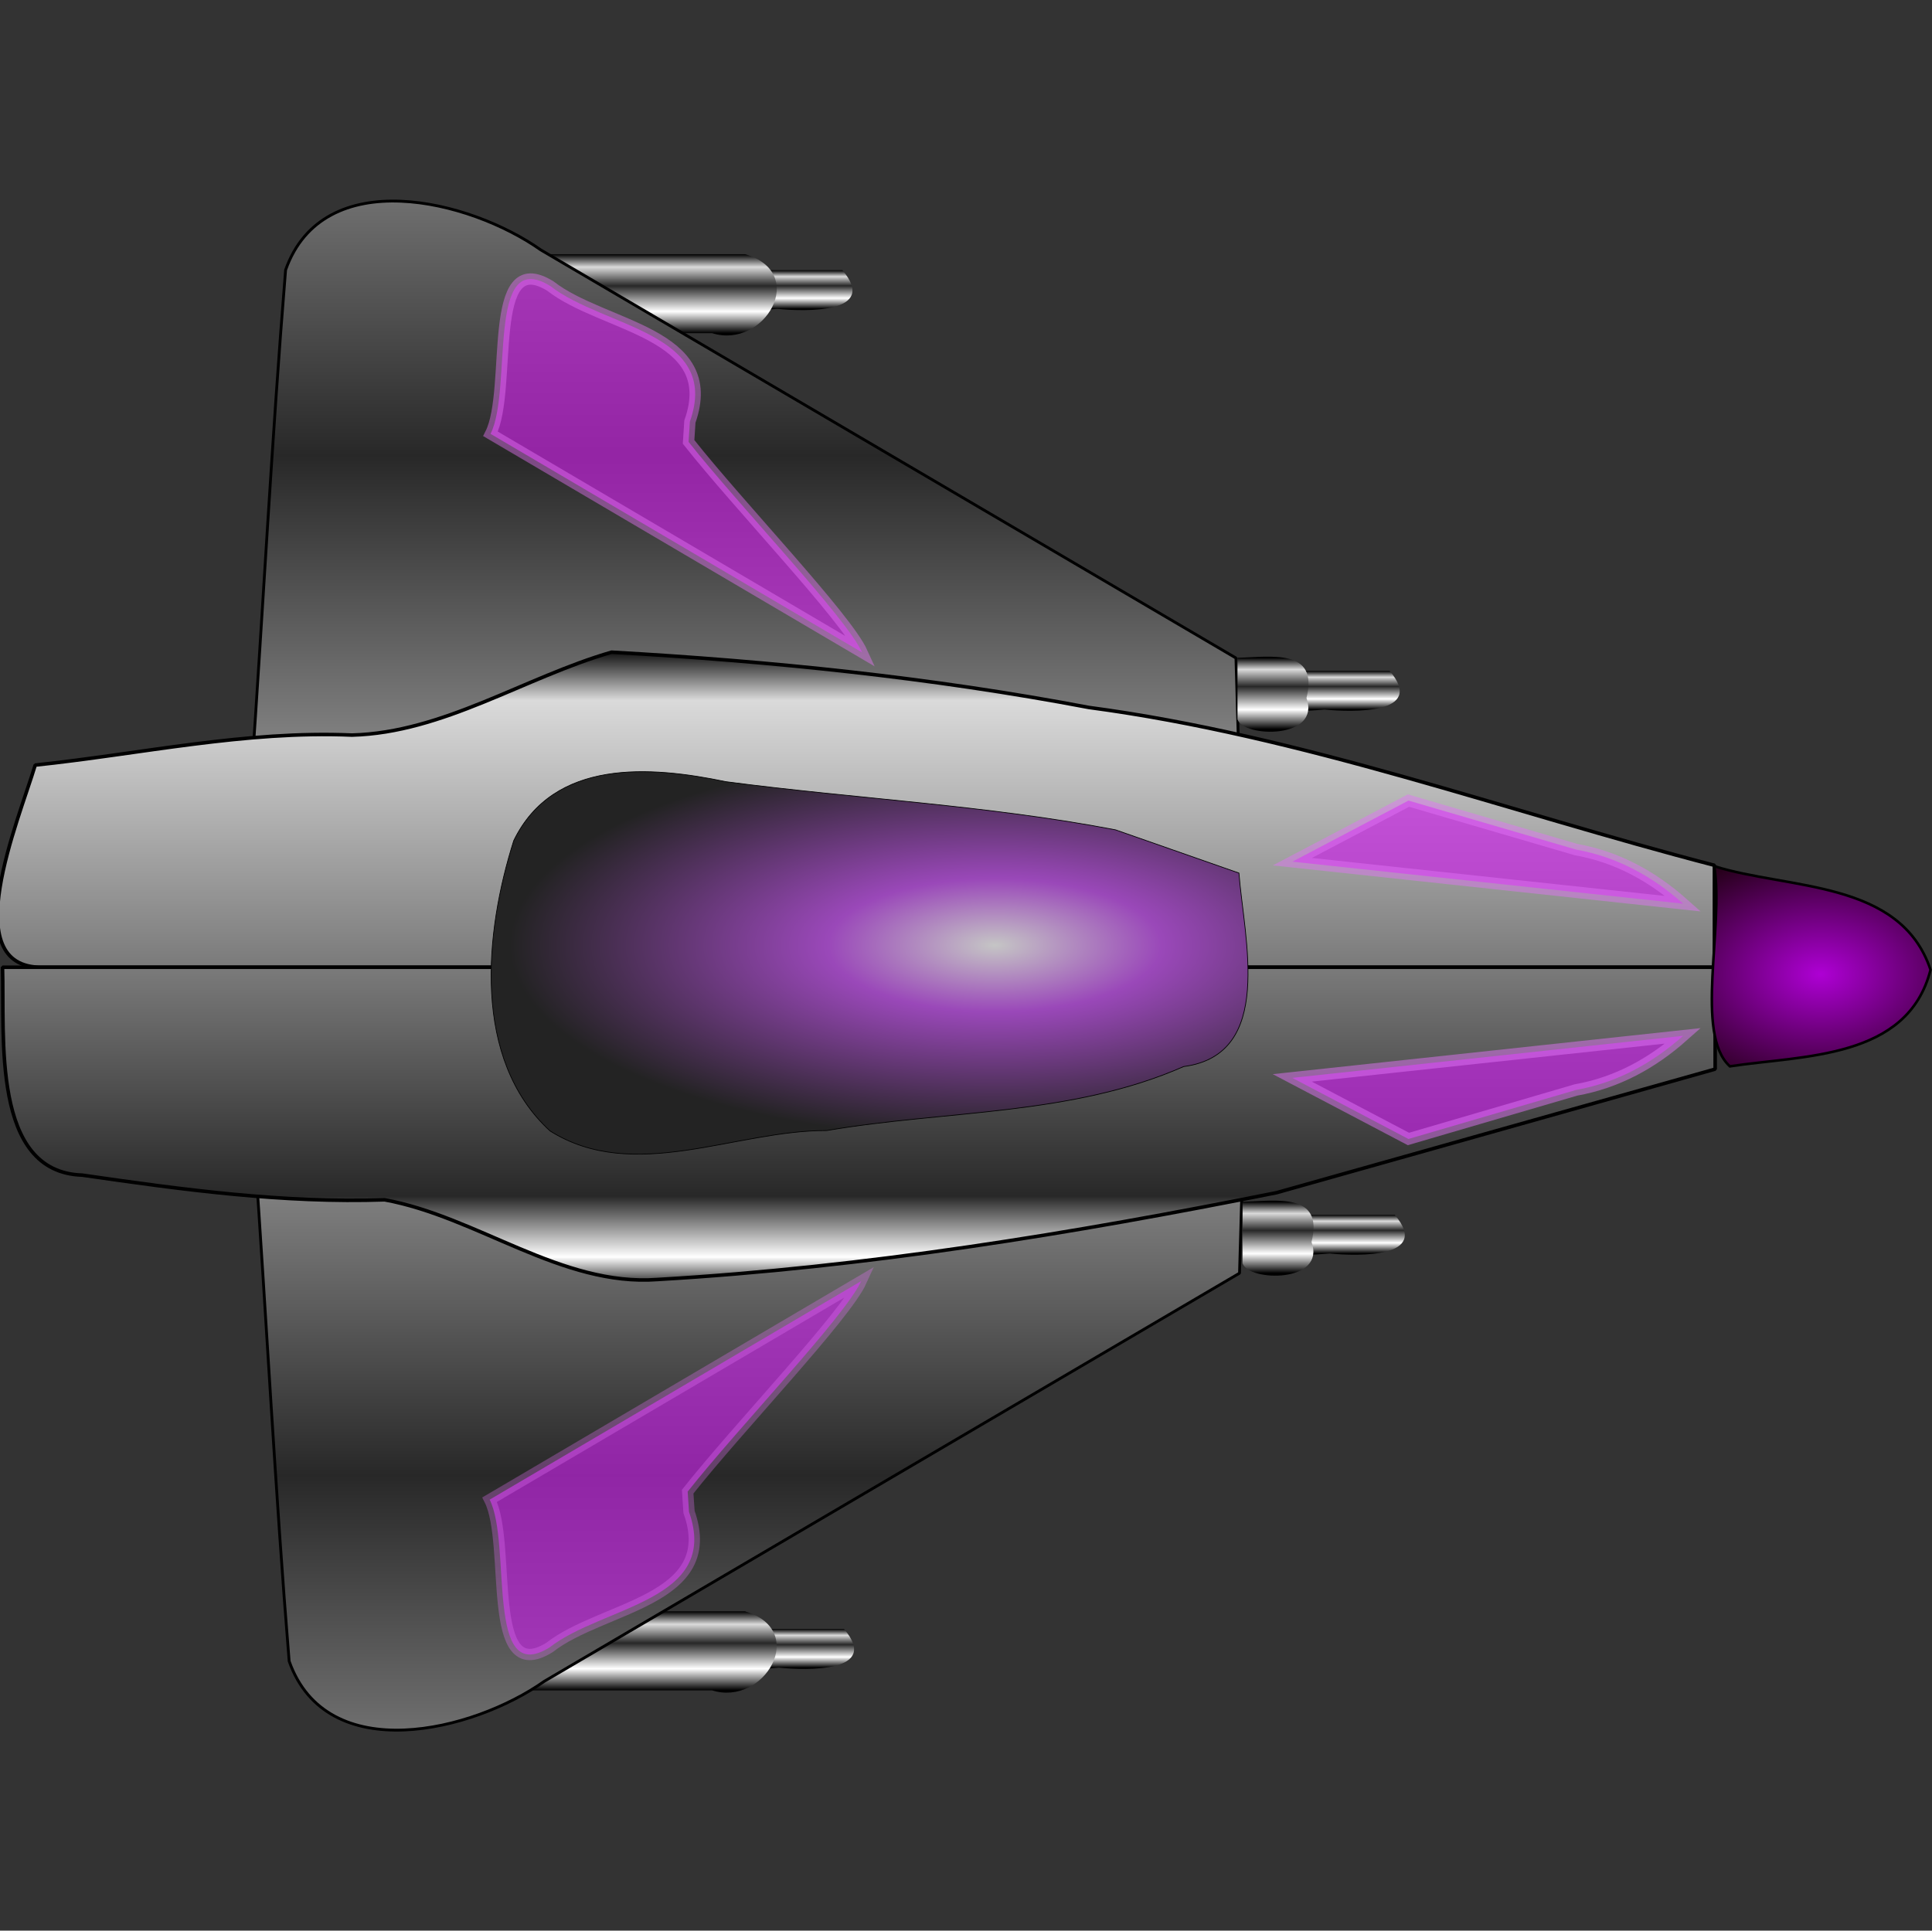 <?xml version="1.0" encoding="UTF-8" standalone="no"?>
<!-- Created with Inkscape (http://www.inkscape.org/) -->
<svg
   xmlns:dc="http://purl.org/dc/elements/1.1/"
   xmlns:cc="http://creativecommons.org/ns#"
   xmlns:rdf="http://www.w3.org/1999/02/22-rdf-syntax-ns#"
   xmlns:svg="http://www.w3.org/2000/svg"
   xmlns="http://www.w3.org/2000/svg"
   xmlns:xlink="http://www.w3.org/1999/xlink"
   xmlns:sodipodi="http://sodipodi.sourceforge.net/DTD/sodipodi-0.dtd"
   xmlns:inkscape="http://www.inkscape.org/namespaces/inkscape"
   width="82.047"
   height="82"
   id="svg2"
   sodipodi:version="0.32"
   inkscape:version="0.46"
   sodipodi:docname="purplePlayerVehicle.svg"
   inkscape:output_extension="org.inkscape.output.svg.inkscape"
   version="1.0">
  <rect width="100%" height="100%" fill="#333333" stroke="none"/>
  <defs
     id="defs4">
    <pattern
       inkscape:collect="always"
       xlink:href="#pattern4873"
       id="pattern2720"
       patternTransform="matrix(0.15,0,0,0.301,558.203,-394.08)" />
    <linearGradient
       id="linearGradient5008">
      <stop
         style="stop-color:#000000;stop-opacity:1;"
         offset="0"
         id="stop5010" />
      <stop
         style="stop-color:#33000b;stop-opacity:1;"
         offset="1"
         id="stop5012" />
    </linearGradient>
    <linearGradient
       inkscape:collect="always"
       id="linearGradient4977">
      <stop
         style="stop-color:#d40000;stop-opacity:1;"
         offset="0"
         id="stop4979" />
      <stop
         style="stop-color:#d40000;stop-opacity:0;"
         offset="1"
         id="stop4981" />
    </linearGradient>
    <linearGradient
       id="linearGradient4961">
      <stop
         style="stop-color:#ae00d4;stop-opacity:1;"
         offset="0"
         id="stop4963" />
      <stop
         style="stop-color:#130000;stop-opacity:1;"
         offset="1"
         id="stop4965" />
    </linearGradient>
    <pattern
       inkscape:collect="always"
       xlink:href="#pattern3122"
       id="pattern4873"
       patternTransform="matrix(1,0,0,2.008,683.233,440.638)" />
    <linearGradient
       id="linearGradient4847">
      <stop
         style="stop-color:#c5c5c5;stop-opacity:1;"
         offset="0"
         id="stop4849" />
      <stop
         id="stop4855"
         offset="0.344"
         style="stop-color:#9a48b9;stop-opacity:1;" />
      <stop
         style="stop-color:#232323;stop-opacity:1;"
         offset="1"
         id="stop4851" />
    </linearGradient>
    <linearGradient
       id="linearGradient4829">
      <stop
         style="stop-color:#cecece;stop-opacity:1;"
         offset="0"
         id="stop4831" />
      <stop
         style="stop-color:#1e1e1e;stop-opacity:1;"
         offset="1"
         id="stop4833" />
    </linearGradient>
    <linearGradient
       id="linearGradient4819">
      <stop
         style="stop-color:#999999;stop-opacity:1;"
         offset="0"
         id="stop4821" />
      <stop
         style="stop-color:#343434;stop-opacity:1;"
         offset="1"
         id="stop4823" />
    </linearGradient>
    <pattern
       inkscape:collect="always"
       xlink:href="#pattern5730"
       id="pattern3122"
       patternTransform="matrix(1,0,0,2.014,-154.454,324.643)" />
    <pattern
       inkscape:collect="always"
       xlink:href="#pattern5728"
       id="pattern3119"
       patternTransform="matrix(1.153,0,0,1.179,-111.216,244.388)" />
    <inkscape:perspective
       sodipodi:type="inkscape:persp3d"
       inkscape:vp_x="0 : 526.18109 : 1"
       inkscape:vp_y="0 : 1000 : 0"
       inkscape:vp_z="744.09448 : 526.18109 : 1"
       inkscape:persp3d-origin="372.04724 : 350.78739 : 1"
       id="perspective10" />
    <marker
       orient="auto"
       refY="0"
       refX="0"
       id="RazorWire"
       inkscape:stockid="RazorWire">
       style=&quot;overflow:visible&quot;&gt;
      <path
   d="M 0.023,-0.74 L 0.023,0.697 L -7.759,3.01 L 10.679,3.01 L 3.491,0.697 L 3.491,-0.74 L 10.741,-2.896 L -7.727,-2.896 L 0.023,-0.74 z"
   style="fill:#808080;fill-opacity:1;fill-rule:evenodd;stroke:#000000;stroke-width:0.1pt"
   transform="scale(0.8,0.8)"
   id="path8241" />
</marker>
    <inkscape:perspective
       id="perspective196"
       inkscape:persp3d-origin="495 : 255 : 1"
       inkscape:vp_z="990 : 382.5 : 1"
       inkscape:vp_y="0 : 1000 : 0"
       inkscape:vp_x="0 : 382.5 : 1"
       sodipodi:type="inkscape:persp3d" />
    <linearGradient
       y2="522.862"
       x2="426"
       y1="522.862"
       x1="148"
       gradientTransform="translate(-34,-133)"
       gradientUnits="userSpaceOnUse"
       id="linearGradient5748"
       xlink:href="#linearGradient3813"
       inkscape:collect="always" />
    <linearGradient
       y2="313.09"
       x2="-111.825"
       y1="262.978"
       x1="-111.144"
       gradientTransform="matrix(1.037,0,0,1.037,350.539,9.548)"
       gradientUnits="userSpaceOnUse"
       id="linearGradient5746"
       xlink:href="#linearGradient3842"
       inkscape:collect="always" />
    <linearGradient
       y2="454.249"
       x2="-116"
       y1="506.249"
       x1="-117"
       gradientTransform="matrix(1.041,0,0,1.041,353.476,4.052)"
       gradientUnits="userSpaceOnUse"
       id="linearGradient5744"
       xlink:href="#linearGradient3854"
       inkscape:collect="always" />
    <linearGradient
       y2="144.862"
       x2="-37"
       y1="144.862"
       x1="-183"
       gradientTransform="translate(350,27)"
       gradientUnits="userSpaceOnUse"
       id="linearGradient5742"
       xlink:href="#linearGradient3907"
       inkscape:collect="always" />
    <linearGradient
       y2="144.862"
       x2="-37"
       y1="144.862"
       x1="-183"
       gradientTransform="matrix(1,0,0,-0.226,350,237.161)"
       gradientUnits="userSpaceOnUse"
       id="linearGradient5740"
       xlink:href="#linearGradient3907"
       inkscape:collect="always" />
    <linearGradient
       y2="175.55"
       x2="231.325"
       y1="175.55"
       x1="149.503"
       gradientTransform="matrix(1,0,0,0.239,61.909,201.338)"
       gradientUnits="userSpaceOnUse"
       id="linearGradient5738"
       xlink:href="#linearGradient4269"
       inkscape:collect="always" />
    <linearGradient
       gradientTransform="translate(348,20)"
       y2="300.007"
       x2="-205.328"
       y1="300.007"
       x1="4.172"
       gradientUnits="userSpaceOnUse"
       id="linearGradient5736"
       xlink:href="#linearGradient4092"
       inkscape:collect="always" />
    <radialGradient
       r="18.738"
       fy="206.309"
       fx="-221.678"
       cy="206.309"
       cx="-221.678"
       gradientTransform="matrix(1,0,0,0.962,0,7.785)"
       gradientUnits="userSpaceOnUse"
       id="radialGradient5734"
       xlink:href="#linearGradient3968"
       inkscape:collect="always" />
    <radialGradient
       r="18.738"
       fy="206.309"
       fx="-221.678"
       cy="206.309"
       cx="-221.678"
       gradientTransform="matrix(1,0,0,0.962,0,7.785)"
       gradientUnits="userSpaceOnUse"
       id="radialGradient5732"
       xlink:href="#linearGradient3968"
       inkscape:collect="always" />
    <pattern
       id="pattern5515"
       patternTransform="translate(17.416,-111.399)"
       height="213.132"
       width="51.954"
       patternUnits="userSpaceOnUse">
      <rect
         id="rect5507"
         y="-51.954"
         x="0"
         height="51.954"
         width="213.132"
         style="fill:url(#pattern5518);stroke:none"
         transform="matrix(0,1,-1,0,0,0)" />
    </pattern>
    <pattern
       id="pattern5444"
       patternTransform="translate(-349.551,0.303)"
       height="51.954"
       width="213.132"
       patternUnits="userSpaceOnUse">
      <g
         transform="translate(193.988,37.881)"
         id="g5396">
        <g
           id="g5349">
          <rect
             style="fill:none;stroke:none"
             width="213.132"
             height="49.012"
             x="-193.988"
             y="-37.881"
             id="rect5183" />
          <path
             style="opacity:0.479;fill:none;fill-rule:evenodd;stroke:#000000;stroke-width:1px;stroke-linecap:butt;stroke-linejoin:miter;stroke-opacity:1"
             d="M -193.488,-22.522 L 18.644,-22.522"
             id="path5223" />
          <path
             id="path5225"
             d="M -193.488,-25.063 L 18.644,-25.063"
             style="opacity:0.479;fill:none;fill-rule:evenodd;stroke:#000000;stroke-width:1px;stroke-linecap:butt;stroke-linejoin:miter;stroke-opacity:1" />
          <path
             style="opacity:0.479;fill:none;fill-rule:evenodd;stroke:#000000;stroke-width:1px;stroke-linecap:butt;stroke-linejoin:miter;stroke-opacity:1"
             d="M -193.488,6.11 L 18.644,6.11"
             id="path5227" />
          <path
             id="path5229"
             d="M -193.488,-3.308 L 18.644,-3.308"
             style="opacity:0.479;fill:none;fill-rule:evenodd;stroke:#000000;stroke-width:1px;stroke-linecap:butt;stroke-linejoin:miter;stroke-opacity:1" />
          <path
             style="opacity:0.479;fill:none;fill-rule:evenodd;stroke:#000000;stroke-width:1px;stroke-linecap:butt;stroke-linejoin:miter;stroke-opacity:1"
             d="M -193.488,-2.44 L 18.644,-2.44"
             id="path5231" />
          <path
             id="path5233"
             d="M -193.488,-6.481 L 18.644,-6.481"
             style="opacity:0.479;fill:none;fill-rule:evenodd;stroke:#000000;stroke-width:1px;stroke-linecap:butt;stroke-linejoin:miter;stroke-opacity:1" />
          <path
             style="opacity:0.479;fill:none;fill-rule:evenodd;stroke:#000000;stroke-width:1px;stroke-linecap:butt;stroke-linejoin:miter;stroke-opacity:1"
             d="M -193.488,-14.57 L 18.644,-14.57"
             id="path5235" />
          <path
             id="path5237"
             d="M -193.488,7.691 L 18.644,7.691"
             style="opacity:0.479;fill:none;fill-rule:evenodd;stroke:#000000;stroke-width:1px;stroke-linecap:butt;stroke-linejoin:miter;stroke-opacity:1" />
          <path
             style="opacity:0.479;fill:none;fill-rule:evenodd;stroke:#000000;stroke-width:1px;stroke-linecap:butt;stroke-linejoin:miter;stroke-opacity:1"
             d="M -193.488,-32.709 L 18.644,-32.709"
             id="path5239" />
          <path
             id="path5241"
             d="M -193.488,-27.643 L 18.644,-27.643"
             style="opacity:0.479;fill:none;fill-rule:evenodd;stroke:#000000;stroke-width:1px;stroke-linecap:butt;stroke-linejoin:miter;stroke-opacity:1" />
          <path
             style="opacity:0.289;fill:none;fill-rule:evenodd;stroke:#000000;stroke-width:1px;stroke-linecap:butt;stroke-linejoin:miter;stroke-opacity:1"
             d="M -193.488,-2.264 L 18.644,-2.264"
             id="path5243" />
          <path
             id="path5245"
             d="M -193.488,-25.524 L 18.644,-25.524"
             style="opacity:0.289;fill:none;fill-rule:evenodd;stroke:#000000;stroke-width:1px;stroke-linecap:butt;stroke-linejoin:miter;stroke-opacity:1" />
          <path
             style="opacity:0.289;fill:none;fill-rule:evenodd;stroke:#000000;stroke-width:1px;stroke-linecap:butt;stroke-linejoin:miter;stroke-opacity:1"
             d="M -193.488,4.139 L 18.644,4.139"
             id="path5247" />
          <path
             id="path5249"
             d="M -193.488,-6.535 L 18.644,-6.535"
             style="opacity:0.289;fill:none;fill-rule:evenodd;stroke:#000000;stroke-width:1px;stroke-linecap:butt;stroke-linejoin:miter;stroke-opacity:1" />
          <path
             style="opacity:0.289;fill:none;fill-rule:evenodd;stroke:#000000;stroke-width:1px;stroke-linecap:butt;stroke-linejoin:miter;stroke-opacity:1"
             d="M -193.488,10.932 L 18.644,10.932"
             id="path5251" />
          <path
             id="path5253"
             d="M -193.488,-8.962 L 18.644,-8.962"
             style="opacity:0.289;fill:none;fill-rule:evenodd;stroke:#000000;stroke-width:1px;stroke-linecap:butt;stroke-linejoin:miter;stroke-opacity:1" />
          <path
             style="opacity:0.289;fill:none;fill-rule:evenodd;stroke:#000000;stroke-width:1px;stroke-linecap:butt;stroke-linejoin:miter;stroke-opacity:1"
             d="M -193.488,-8.665 L 18.644,-8.665"
             id="path5255" />
          <path
             id="path5257"
             d="M -193.488,9.171 L 18.644,9.171"
             style="opacity:0.289;fill:none;fill-rule:evenodd;stroke:#000000;stroke-width:1px;stroke-linecap:butt;stroke-linejoin:miter;stroke-opacity:1" />
          <path
             style="opacity:0.158;fill:none;fill-rule:evenodd;stroke:#000000;stroke-width:1px;stroke-linecap:butt;stroke-linejoin:miter;stroke-opacity:1"
             d="M -193.488,-33.38 L 18.644,-33.38"
             id="path5259" />
          <path
             id="path5261"
             d="M -193.488,-23.594 L 18.644,-23.594"
             style="opacity:0.158;fill:none;fill-rule:evenodd;stroke:#000000;stroke-width:1px;stroke-linecap:butt;stroke-linejoin:miter;stroke-opacity:1" />
          <path
             style="opacity:0.535;fill:#eeeeec;fill-rule:evenodd;stroke:#000000;stroke-width:1px;stroke-linecap:butt;stroke-linejoin:miter;stroke-opacity:1"
             d="M -193.488,11.691 L 18.644,11.691"
             id="path5263" />
          <path
             id="path5265"
             d="M -193.488,-33.165 L 18.644,-33.165"
             style="opacity:0.158;fill:none;fill-rule:evenodd;stroke:#000000;stroke-width:1px;stroke-linecap:butt;stroke-linejoin:miter;stroke-opacity:1" />
          <path
             style="opacity:0.158;fill:none;fill-rule:evenodd;stroke:#000000;stroke-width:1px;stroke-linecap:butt;stroke-linejoin:miter;stroke-opacity:1"
             d="M -193.488,-18.514 L 18.644,-18.514"
             id="path5267" />
          <path
             id="path5269"
             d="M -193.488,11.194 L 18.644,11.194"
             style="opacity:0.158;fill:none;fill-rule:evenodd;stroke:#000000;stroke-width:1px;stroke-linecap:butt;stroke-linejoin:miter;stroke-opacity:1" />
          <path
             style="opacity:0.158;fill:none;fill-rule:evenodd;stroke:#000000;stroke-width:1px;stroke-linecap:butt;stroke-linejoin:miter;stroke-opacity:1"
             d="M -193.488,-31.459 L 18.644,-31.459"
             id="path5271" />
          <path
             id="path5273"
             d="M -193.488,-28.823 L 18.644,-28.823"
             style="opacity:0.158;fill:none;fill-rule:evenodd;stroke:#000000;stroke-width:1px;stroke-linecap:butt;stroke-linejoin:miter;stroke-opacity:1" />
          <path
             style="opacity:0.158;fill:none;fill-rule:evenodd;stroke:#000000;stroke-width:1px;stroke-linecap:butt;stroke-linejoin:miter;stroke-opacity:1"
             d="M -193.488,0.247 L 18.644,0.247"
             id="path5275" />
          <path
             id="path5277"
             d="M -193.488,-9.355 L 18.644,-9.355"
             style="opacity:0.158;fill:none;fill-rule:evenodd;stroke:#000000;stroke-width:1px;stroke-linecap:butt;stroke-linejoin:miter;stroke-opacity:1" />
          <path
             id="path5279"
             d="M -193.488,10.799 L 18.644,10.799"
             style="opacity:0.535;fill:#eeeeec;fill-rule:evenodd;stroke:#000000;stroke-width:1px;stroke-linecap:butt;stroke-linejoin:miter;stroke-opacity:1" />
          <path
             style="opacity:0.535;fill:#eeeeec;fill-rule:evenodd;stroke:#000000;stroke-width:1px;stroke-linecap:butt;stroke-linejoin:miter;stroke-opacity:1"
             d="M -193.488,-36.075 L 18.644,-36.075"
             id="path5281" />
          <path
             id="path5283"
             d="M -193.488,13.573 L 18.644,13.573"
             style="opacity:0.535;fill:#eeeeec;fill-rule:evenodd;stroke:#000000;stroke-width:1px;stroke-linecap:butt;stroke-linejoin:miter;stroke-opacity:1" />
          <path
             style="opacity:0.535;fill:#eeeeec;fill-rule:evenodd;stroke:#000000;stroke-width:1px;stroke-linecap:butt;stroke-linejoin:miter;stroke-opacity:1"
             d="M -193.488,-0.734 L 18.644,-0.734"
             id="path5285" />
          <path
             id="path5287"
             d="M -193.488,-1.735 L 18.644,-1.735"
             style="opacity:0.535;fill:#eeeeec;fill-rule:evenodd;stroke:#000000;stroke-width:1px;stroke-linecap:butt;stroke-linejoin:miter;stroke-opacity:1" />
          <path
             style="opacity:0.535;fill:#eeeeec;fill-rule:evenodd;stroke:#000000;stroke-width:1px;stroke-linecap:butt;stroke-linejoin:miter;stroke-opacity:1"
             d="M -193.488,-32.611 L 18.644,-32.611"
             id="path5289" />
          <path
             id="path5291"
             d="M -193.488,-23.383 L 18.644,-23.383"
             style="opacity:0.535;fill:#eeeeec;fill-rule:evenodd;stroke:#000000;stroke-width:1px;stroke-linecap:butt;stroke-linejoin:miter;stroke-opacity:1" />
          <path
             style="opacity:0.535;fill:#eeeeec;fill-rule:evenodd;stroke:#000000;stroke-width:1px;stroke-linecap:butt;stroke-linejoin:miter;stroke-opacity:1"
             d="M -193.488,13.194 L 18.644,13.194"
             id="path5293" />
          <path
             id="path5295"
             d="M -193.488,-11.887 L 18.644,-11.887"
             style="opacity:0.958;fill:#fffefb;fill-opacity:1;fill-rule:evenodd;stroke:#000000;stroke-width:1px;stroke-linecap:butt;stroke-linejoin:miter;stroke-opacity:1" />
          <path
             style="opacity:0.535;fill:#eeeeec;fill-rule:evenodd;stroke:#000000;stroke-width:1px;stroke-linecap:butt;stroke-linejoin:miter;stroke-opacity:1"
             d="M -193.488,12.245 L 18.644,12.245"
             id="path5297" />
          <path
             style="opacity:0.958;fill:#fffefb;fill-opacity:1;fill-rule:evenodd;stroke:#000000;stroke-width:1px;stroke-linecap:butt;stroke-linejoin:miter;stroke-opacity:1"
             d="M -193.488,-29.637 L 18.644,-29.637"
             id="path5337" />
          <path
             id="path5339"
             d="M -193.488,6.494 L 18.644,6.494"
             style="opacity:0.958;fill:#fffefb;fill-opacity:1;fill-rule:evenodd;stroke:#000000;stroke-width:1px;stroke-linecap:butt;stroke-linejoin:miter;stroke-opacity:1" />
          <path
             style="opacity:0.958;fill:#fffefb;fill-opacity:1;fill-rule:evenodd;stroke:#000000;stroke-width:1px;stroke-linecap:butt;stroke-linejoin:miter;stroke-opacity:1"
             d="M -193.488,3.195 L 18.644,3.195"
             id="path5341" />
          <path
             id="path5343"
             d="M -193.488,-17.992 L 18.644,-17.992"
             style="opacity:0.958;fill:#fffefb;fill-opacity:1;fill-rule:evenodd;stroke:#000000;stroke-width:1px;stroke-linecap:butt;stroke-linejoin:miter;stroke-opacity:1" />
          <path
             style="opacity:0.958;fill:#fffefb;fill-opacity:1;fill-rule:evenodd;stroke:#000000;stroke-width:1px;stroke-linecap:butt;stroke-linejoin:miter;stroke-opacity:1"
             d="M -193.488,1.621 L 18.644,1.621"
             id="path5345" />
          <path
             id="path5347"
             d="M -193.488,-26.103 L 18.644,-26.103"
             style="opacity:0.958;fill:#fffefb;fill-opacity:1;fill-rule:evenodd;stroke:#000000;stroke-width:1px;stroke-linecap:butt;stroke-linejoin:miter;stroke-opacity:1" />
        </g>
      </g>
    </pattern>
    <pattern
       id="pattern5142"
       patternTransform="translate(-178.481,-34.085)"
       height="49.012"
       width="213.132"
       patternUnits="userSpaceOnUse">
      <g
         transform="translate(297.481,20.085)"
         id="g5102">
        <path
           id="path4154"
           d="M -296.981,-11.446 L -84.849,-11.446"
           style="opacity:0.479;fill:none;fill-rule:evenodd;stroke:#000000;stroke-width:1px;stroke-linecap:butt;stroke-linejoin:miter;stroke-opacity:1" />
        <path
           style="opacity:0.479;fill:none;fill-rule:evenodd;stroke:#000000;stroke-width:1px;stroke-linecap:butt;stroke-linejoin:miter;stroke-opacity:1"
           d="M -296.981,26.075 L -84.849,26.075"
           id="path4156" />
        <path
           id="path4158"
           d="M -296.981,-6.658 L -84.849,-6.658"
           style="opacity:0.479;fill:none;fill-rule:evenodd;stroke:#000000;stroke-width:1px;stroke-linecap:butt;stroke-linejoin:miter;stroke-opacity:1" />
        <path
           style="opacity:0.479;fill:none;fill-rule:evenodd;stroke:#000000;stroke-width:1px;stroke-linecap:butt;stroke-linejoin:miter;stroke-opacity:1"
           d="M -296.981,-3.833 L -84.849,-3.833"
           id="path4160" />
        <path
           id="path4162"
           d="M -296.981,28.426 L -84.849,28.426"
           style="opacity:0.479;fill:none;fill-rule:evenodd;stroke:#000000;stroke-width:1px;stroke-linecap:butt;stroke-linejoin:miter;stroke-opacity:1" />
        <path
           style="opacity:0.479;fill:none;fill-rule:evenodd;stroke:#000000;stroke-width:1px;stroke-linecap:butt;stroke-linejoin:miter;stroke-opacity:1"
           d="M -296.981,-0.017 L -84.849,-0.017"
           id="path4164" />
        <path
           id="path4166"
           d="M -296.981,1.603 L -84.849,1.603"
           style="opacity:0.479;fill:none;fill-rule:evenodd;stroke:#000000;stroke-width:1px;stroke-linecap:butt;stroke-linejoin:miter;stroke-opacity:1" />
        <path
           style="opacity:0.479;fill:none;fill-rule:evenodd;stroke:#000000;stroke-width:1px;stroke-linecap:butt;stroke-linejoin:miter;stroke-opacity:1"
           d="M -296.981,-7.034 L -84.849,-7.034"
           id="path4168" />
        <path
           id="path4170"
           d="M -296.981,16.674 L -84.849,16.674"
           style="opacity:0.479;fill:none;fill-rule:evenodd;stroke:#000000;stroke-width:1px;stroke-linecap:butt;stroke-linejoin:miter;stroke-opacity:1" />
        <path
           style="opacity:0.479;fill:none;fill-rule:evenodd;stroke:#000000;stroke-width:1px;stroke-linecap:butt;stroke-linejoin:miter;stroke-opacity:1"
           d="M -296.981,-16.856 L -84.849,-16.856"
           id="path4172" />
        <path
           id="path4174"
           d="M -296.981,20.673 L -84.849,20.673"
           style="opacity:0.289;fill:none;fill-rule:evenodd;stroke:#000000;stroke-width:1px;stroke-linecap:butt;stroke-linejoin:miter;stroke-opacity:1" />
        <path
           style="opacity:0.289;fill:none;fill-rule:evenodd;stroke:#000000;stroke-width:1px;stroke-linecap:butt;stroke-linejoin:miter;stroke-opacity:1"
           d="M -296.981,22.027 L -84.849,22.027"
           id="path4176" />
        <path
           id="path4178"
           d="M -296.981,23.932 L -84.849,23.932"
           style="opacity:0.289;fill:none;fill-rule:evenodd;stroke:#000000;stroke-width:1px;stroke-linecap:butt;stroke-linejoin:miter;stroke-opacity:1" />
        <path
           style="opacity:0.289;fill:none;fill-rule:evenodd;stroke:#000000;stroke-width:1px;stroke-linecap:butt;stroke-linejoin:miter;stroke-opacity:1"
           d="M -296.981,5.738 L -84.849,5.738"
           id="path4180" />
        <path
           id="path4182"
           d="M -296.981,8.512 L -84.849,8.512"
           style="opacity:0.289;fill:none;fill-rule:evenodd;stroke:#000000;stroke-width:1px;stroke-linecap:butt;stroke-linejoin:miter;stroke-opacity:1" />
        <path
           style="opacity:0.289;fill:none;fill-rule:evenodd;stroke:#000000;stroke-width:1px;stroke-linecap:butt;stroke-linejoin:miter;stroke-opacity:1"
           d="M -296.981,0.877 L -84.849,0.877"
           id="path4184" />
        <path
           id="path4186"
           d="M -296.981,11.708 L -84.849,11.708"
           style="opacity:0.289;fill:none;fill-rule:evenodd;stroke:#000000;stroke-width:1px;stroke-linecap:butt;stroke-linejoin:miter;stroke-opacity:1" />
        <path
           style="opacity:0.289;fill:none;fill-rule:evenodd;stroke:#000000;stroke-width:1px;stroke-linecap:butt;stroke-linejoin:miter;stroke-opacity:1"
           d="M -296.981,19.114 L -84.849,19.114"
           id="path4188" />
        <path
           id="path4190"
           d="M -296.981,-0.2 L -84.849,-0.2"
           style="opacity:0.158;fill:none;fill-rule:evenodd;stroke:#000000;stroke-width:1px;stroke-linecap:butt;stroke-linejoin:miter;stroke-opacity:1" />
        <path
           style="opacity:0.158;fill:none;fill-rule:evenodd;stroke:#000000;stroke-width:1px;stroke-linecap:butt;stroke-linejoin:miter;stroke-opacity:1"
           d="M -296.981,1.883 L -84.849,1.883"
           id="path4192" />
        <path
           id="path4194"
           d="M -296.981,13.332 L -84.849,13.332"
           style="opacity:0.535;fill:#eeeeec;fill-rule:evenodd;stroke:#000000;stroke-width:1px;stroke-linecap:butt;stroke-linejoin:miter;stroke-opacity:1" />
        <path
           style="opacity:0.158;fill:none;fill-rule:evenodd;stroke:#000000;stroke-width:1px;stroke-linecap:butt;stroke-linejoin:miter;stroke-opacity:1"
           d="M -296.981,1.721 L -84.849,1.721"
           id="path4196" />
        <path
           id="path4198"
           d="M -296.981,8.879 L -84.849,8.879"
           style="opacity:0.158;fill:none;fill-rule:evenodd;stroke:#000000;stroke-width:1px;stroke-linecap:butt;stroke-linejoin:miter;stroke-opacity:1" />
        <path
           style="opacity:0.158;fill:none;fill-rule:evenodd;stroke:#000000;stroke-width:1px;stroke-linecap:butt;stroke-linejoin:miter;stroke-opacity:1"
           d="M -296.981,16.628 L -84.849,16.628"
           id="path4200" />
        <path
           id="path4202"
           d="M -296.981,-7.233 L -84.849,-7.233"
           style="opacity:0.158;fill:none;fill-rule:evenodd;stroke:#000000;stroke-width:1px;stroke-linecap:butt;stroke-linejoin:miter;stroke-opacity:1" />
        <path
           style="opacity:0.158;fill:none;fill-rule:evenodd;stroke:#000000;stroke-width:1px;stroke-linecap:butt;stroke-linejoin:miter;stroke-opacity:1"
           d="M -296.981,27.361 L -84.849,27.361"
           id="path4204" />
        <path
           id="path4206"
           d="M -296.981,-0.144 L -84.849,-0.144"
           style="opacity:0.158;fill:none;fill-rule:evenodd;stroke:#000000;stroke-width:1px;stroke-linecap:butt;stroke-linejoin:miter;stroke-opacity:1" />
        <path
           style="opacity:0.158;fill:none;fill-rule:evenodd;stroke:#000000;stroke-width:1px;stroke-linecap:butt;stroke-linejoin:miter;stroke-opacity:1"
           d="M -296.981,-17.037 L -84.849,-17.037"
           id="path4208" />
        <path
           style="opacity:0.535;fill:#eeeeec;fill-rule:evenodd;stroke:#000000;stroke-width:1px;stroke-linecap:butt;stroke-linejoin:miter;stroke-opacity:1"
           d="M -296.981,-19.585 L -84.849,-19.585"
           id="path5082" />
        <path
           id="path5084"
           d="M -296.981,-14.713 L -84.849,-14.713"
           style="opacity:0.535;fill:#eeeeec;fill-rule:evenodd;stroke:#000000;stroke-width:1px;stroke-linecap:butt;stroke-linejoin:miter;stroke-opacity:1" />
        <path
           style="opacity:0.535;fill:#eeeeec;fill-rule:evenodd;stroke:#000000;stroke-width:1px;stroke-linecap:butt;stroke-linejoin:miter;stroke-opacity:1"
           d="M -296.981,0.124 L -84.849,0.124"
           id="path5086" />
        <path
           id="path5088"
           d="M -296.981,4.157 L -84.849,4.157"
           style="opacity:0.535;fill:#eeeeec;fill-rule:evenodd;stroke:#000000;stroke-width:1px;stroke-linecap:butt;stroke-linejoin:miter;stroke-opacity:1" />
        <path
           style="opacity:0.535;fill:#eeeeec;fill-rule:evenodd;stroke:#000000;stroke-width:1px;stroke-linecap:butt;stroke-linejoin:miter;stroke-opacity:1"
           d="M -296.981,9.635 L -84.849,9.635"
           id="path5090" />
        <path
           id="path5092"
           d="M -296.981,-7.515 L -84.849,-7.515"
           style="opacity:0.535;fill:#eeeeec;fill-rule:evenodd;stroke:#000000;stroke-width:1px;stroke-linecap:butt;stroke-linejoin:miter;stroke-opacity:1" />
        <path
           style="opacity:0.535;fill:#eeeeec;fill-rule:evenodd;stroke:#000000;stroke-width:1px;stroke-linecap:butt;stroke-linejoin:miter;stroke-opacity:1"
           d="M -296.981,-1.226 L -84.849,-1.226"
           id="path5094" />
        <path
           id="path5096"
           d="M -296.981,15.133 L -84.849,15.133"
           style="opacity:0.535;fill:#eeeeec;fill-rule:evenodd;stroke:#000000;stroke-width:1px;stroke-linecap:butt;stroke-linejoin:miter;stroke-opacity:1" />
        <path
           style="opacity:0.535;fill:#eeeeec;fill-rule:evenodd;stroke:#000000;stroke-width:1px;stroke-linecap:butt;stroke-linejoin:miter;stroke-opacity:1"
           d="M -296.981,-12.308 L -84.849,-12.308"
           id="path5098" />
        <path
           id="path5100"
           d="M -296.981,-9.131 L -84.849,-9.131"
           style="opacity:0.535;fill:#eeeeec;fill-rule:evenodd;stroke:#000000;stroke-width:1px;stroke-linecap:butt;stroke-linejoin:miter;stroke-opacity:1" />
      </g>
    </pattern>
    <pattern
       id="pattern4298"
       patternTransform="translate(-298.188,-94.701)"
       height="51.285"
       width="213.132"
       patternUnits="userSpaceOnUse">
      <g
         id="g4240"
         transform="translate(298.188,21.162)">
        <path
           style="opacity:0.479;fill:none;fill-rule:evenodd;stroke:#000000;stroke-width:1px;stroke-linecap:butt;stroke-linejoin:miter;stroke-opacity:1"
           d="M -297.688,13.446 L -85.556,13.446"
           id="path4242" />
        <path
           id="path4244"
           d="M -297.688,-8.486 L -85.556,-8.486"
           style="opacity:0.479;fill:none;fill-rule:evenodd;stroke:#000000;stroke-width:1px;stroke-linecap:butt;stroke-linejoin:miter;stroke-opacity:1" />
        <path
           style="opacity:0.479;fill:none;fill-rule:evenodd;stroke:#000000;stroke-width:1px;stroke-linecap:butt;stroke-linejoin:miter;stroke-opacity:1"
           d="M -297.688,7.676 L -85.556,7.676"
           id="path4246" />
        <path
           id="path4248"
           d="M -297.688,25.595 L -85.556,25.595"
           style="opacity:0.479;fill:none;fill-rule:evenodd;stroke:#000000;stroke-width:1px;stroke-linecap:butt;stroke-linejoin:miter;stroke-opacity:1" />
        <path
           style="opacity:0.479;fill:none;fill-rule:evenodd;stroke:#000000;stroke-width:1px;stroke-linecap:butt;stroke-linejoin:miter;stroke-opacity:1"
           d="M -297.688,5.948 L -85.556,5.948"
           id="path4250" />
        <path
           id="path4252"
           d="M -297.688,-18.376 L -85.556,-18.376"
           style="opacity:0.479;fill:none;fill-rule:evenodd;stroke:#000000;stroke-width:1px;stroke-linecap:butt;stroke-linejoin:miter;stroke-opacity:1" />
        <path
           style="opacity:0.479;fill:none;fill-rule:evenodd;stroke:#000000;stroke-width:1px;stroke-linecap:butt;stroke-linejoin:miter;stroke-opacity:1"
           d="M -297.688,-13.884 L -85.556,-13.884"
           id="path4254" />
        <path
           id="path4256"
           d="M -297.688,7.23 L -85.556,7.23"
           style="opacity:0.479;fill:none;fill-rule:evenodd;stroke:#000000;stroke-width:1px;stroke-linecap:butt;stroke-linejoin:miter;stroke-opacity:1" />
        <path
           style="opacity:0.479;fill:none;fill-rule:evenodd;stroke:#000000;stroke-width:1px;stroke-linecap:butt;stroke-linejoin:miter;stroke-opacity:1"
           d="M -297.688,10.15 L -85.556,10.15"
           id="path4258" />
        <path
           id="path4260"
           d="M -297.688,-12.417 L -85.556,-12.417"
           style="opacity:0.479;fill:none;fill-rule:evenodd;stroke:#000000;stroke-width:1px;stroke-linecap:butt;stroke-linejoin:miter;stroke-opacity:1" />
        <path
           style="opacity:0.289;fill:none;fill-rule:evenodd;stroke:#000000;stroke-width:1px;stroke-linecap:butt;stroke-linejoin:miter;stroke-opacity:1"
           d="M -297.688,15.023 L -85.556,15.023"
           id="path4262" />
        <path
           id="path4264"
           d="M -297.688,15.439 L -85.556,15.439"
           style="opacity:0.289;fill:none;fill-rule:evenodd;stroke:#000000;stroke-width:1px;stroke-linecap:butt;stroke-linejoin:miter;stroke-opacity:1" />
        <path
           style="opacity:0.289;fill:none;fill-rule:evenodd;stroke:#000000;stroke-width:1px;stroke-linecap:butt;stroke-linejoin:miter;stroke-opacity:1"
           d="M -297.688,-10.783 L -85.556,-10.783"
           id="path4266" />
        <path
           id="path4268"
           d="M -297.688,18.325 L -85.556,18.325"
           style="opacity:0.289;fill:none;fill-rule:evenodd;stroke:#000000;stroke-width:1px;stroke-linecap:butt;stroke-linejoin:miter;stroke-opacity:1" />
        <path
           style="opacity:0.289;fill:none;fill-rule:evenodd;stroke:#000000;stroke-width:1px;stroke-linecap:butt;stroke-linejoin:miter;stroke-opacity:1"
           d="M -297.688,-20.662 L -85.556,-20.662"
           id="path4270" />
        <path
           id="path4272"
           d="M -297.688,2.299 L -85.556,2.299"
           style="opacity:0.289;fill:none;fill-rule:evenodd;stroke:#000000;stroke-width:1px;stroke-linecap:butt;stroke-linejoin:miter;stroke-opacity:1" />
        <path
           style="opacity:0.289;fill:none;fill-rule:evenodd;stroke:#000000;stroke-width:1px;stroke-linecap:butt;stroke-linejoin:miter;stroke-opacity:1"
           d="M -297.688,8.243 L -85.556,8.243"
           id="path4274" />
        <path
           id="path4276"
           d="M -297.688,16.83 L -85.556,16.83"
           style="opacity:0.289;fill:none;fill-rule:evenodd;stroke:#000000;stroke-width:1px;stroke-linecap:butt;stroke-linejoin:miter;stroke-opacity:1" />
        <path
           style="opacity:0.158;fill:none;fill-rule:evenodd;stroke:#000000;stroke-width:1px;stroke-linecap:butt;stroke-linejoin:miter;stroke-opacity:1"
           d="M -297.688,24.337 L -85.556,24.337"
           id="path4278" />
        <path
           id="path4280"
           d="M -297.688,-20.273 L -85.556,-20.273"
           style="opacity:0.158;fill:none;fill-rule:evenodd;stroke:#000000;stroke-width:1px;stroke-linecap:butt;stroke-linejoin:miter;stroke-opacity:1" />
        <path
           style="opacity:0.158;fill:none;fill-rule:evenodd;stroke:#000000;stroke-width:1px;stroke-linecap:butt;stroke-linejoin:miter;stroke-opacity:1"
           d="M -297.688,-20.407 L -85.556,-20.407"
           id="path4282" />
        <path
           id="path4284"
           d="M -297.688,-5.968 L -85.556,-5.968"
           style="opacity:0.158;fill:none;fill-rule:evenodd;stroke:#000000;stroke-width:1px;stroke-linecap:butt;stroke-linejoin:miter;stroke-opacity:1" />
        <path
           style="opacity:0.158;fill:none;fill-rule:evenodd;stroke:#000000;stroke-width:1px;stroke-linecap:butt;stroke-linejoin:miter;stroke-opacity:1"
           d="M -297.688,9.698 L -85.556,9.698"
           id="path4286" />
        <path
           id="path4288"
           d="M -297.688,-5.605 L -85.556,-5.605"
           style="opacity:0.158;fill:none;fill-rule:evenodd;stroke:#000000;stroke-width:1px;stroke-linecap:butt;stroke-linejoin:miter;stroke-opacity:1" />
        <path
           style="opacity:0.158;fill:none;fill-rule:evenodd;stroke:#000000;stroke-width:1px;stroke-linecap:butt;stroke-linejoin:miter;stroke-opacity:1"
           d="M -297.688,29.622 L -85.556,29.622"
           id="path4290" />
        <path
           id="path4292"
           d="M -297.688,-3.703 L -85.556,-3.703"
           style="opacity:0.158;fill:none;fill-rule:evenodd;stroke:#000000;stroke-width:1px;stroke-linecap:butt;stroke-linejoin:miter;stroke-opacity:1" />
        <path
           style="opacity:0.158;fill:none;fill-rule:evenodd;stroke:#000000;stroke-width:1px;stroke-linecap:butt;stroke-linejoin:miter;stroke-opacity:1"
           d="M -297.688,-0.303 L -85.556,-0.303"
           id="path4294" />
        <path
           id="path4296"
           d="M -297.688,-12.744 L -85.556,-12.744"
           style="opacity:0.158;fill:none;fill-rule:evenodd;stroke:#000000;stroke-width:1px;stroke-linecap:butt;stroke-linejoin:miter;stroke-opacity:1" />
      </g>
    </pattern>
    <linearGradient
       gradientTransform="translate(68.5,-114.857)"
       gradientUnits="userSpaceOnUse"
       y2="446.271"
       x2="330.32"
       y1="446.271"
       x1="47.477"
       id="linearGradient3811"
       xlink:href="#linearGradient3813"
       inkscape:collect="always" />
    <linearGradient
       gradientTransform="matrix(1,0,0,0.239,-321.091,72.338)"
       gradientUnits="userSpaceOnUse"
       y2="175.55"
       x2="231.325"
       y1="175.55"
       x1="149.503"
       id="linearGradient3801"
       xlink:href="#linearGradient4269"
       inkscape:collect="always" />
    <inkscape:perspective
       id="perspective3274"
       inkscape:persp3d-origin="372.04724 : 350.78739 : 1"
       inkscape:vp_z="744.09448 : 526.18109 : 1"
       inkscape:vp_y="0 : 1000 : 0"
       inkscape:vp_x="0 : 526.18109 : 1"
       sodipodi:type="inkscape:persp3d" />
    <linearGradient
       id="linearGradient4269">
      <stop
         style="stop-color:#000000;stop-opacity:1;"
         offset="0"
         id="stop4271" />
      <stop
         style="stop-color:#dadada;stop-opacity:1;"
         offset="0.164"
         id="stop4277" />
      <stop
         style="stop-color:#282828;stop-opacity:1;"
         offset="0.402"
         id="stop4279" />
      <stop
         style="stop-color:#ffffff;stop-opacity:1;"
         offset="0.725"
         id="stop4281" />
      <stop
         style="stop-color:#000000;stop-opacity:1;"
         offset="1"
         id="stop4273" />
    </linearGradient>
    <linearGradient
       id="linearGradient3813">
      <stop
         id="stop3815"
         offset="0"
         style="stop-color:#000000;stop-opacity:1;" />
      <stop
         id="stop3817"
         offset="0.082"
         style="stop-color:#dadada;stop-opacity:1;" />
      <stop
         id="stop3819"
         offset="0.854"
         style="stop-color:#282828;stop-opacity:1;" />
      <stop
         id="stop3821"
         offset="0.949"
         style="stop-color:#ffffff;stop-opacity:1;" />
      <stop
         id="stop3823"
         offset="1"
         style="stop-color:#000000;stop-opacity:1;" />
    </linearGradient>
    <linearGradient
       id="linearGradient3842"
       inkscape:collect="always">
      <stop
         id="stop3844"
         offset="0"
         style="stop-color:#eeeeec;stop-opacity:1;" />
      <stop
         id="stop3846"
         offset="1"
         style="stop-color:#eeeeec;stop-opacity:0;" />
    </linearGradient>
    <linearGradient
       id="linearGradient3854"
       inkscape:collect="always">
      <stop
         id="stop3856"
         offset="0"
         style="stop-color:#2e3436;stop-opacity:1;" />
      <stop
         id="stop3858"
         offset="1"
         style="stop-color:#2e3436;stop-opacity:0;" />
    </linearGradient>
    <linearGradient
       id="linearGradient3907">
      <stop
         id="stop3909"
         offset="0"
         style="stop-color:#6a6e69;stop-opacity:1;" />
      <stop
         style="stop-color:#efefed;stop-opacity:0.881;"
         offset="0.173"
         id="stop3921" />
      <stop
         id="stop3911"
         offset="1"
         style="stop-color:#000000;stop-opacity:1;" />
    </linearGradient>
    <linearGradient
       id="linearGradient3968"
       inkscape:collect="always">
      <stop
         id="stop3970"
         offset="0"
         style="stop-color:#d3d7cf;stop-opacity:1;" />
      <stop
         id="stop3972"
         offset="1"
         style="stop-color:#d3d7cf;stop-opacity:0;" />
    </linearGradient>
    <linearGradient
       inkscape:collect="always"
       id="linearGradient4092">
      <stop
         style="stop-color:#2e3436;stop-opacity:1;"
         offset="0"
         id="stop4094" />
      <stop
         style="stop-color:#2e3436;stop-opacity:0.095"
         offset="1"
         id="stop4096" />
    </linearGradient>
    <pattern
       patternTransform="matrix(0.997,0,0,0.997,-76.56,183.362)"
       id="pattern5052"
       xlink:href="#pattern4298"
       inkscape:collect="always" />
    <pattern
       patternTransform="translate(-38.188,229.299)"
       id="pattern5505"
       xlink:href="#pattern4298"
       inkscape:collect="always" />
    <pattern
       patternTransform="translate(-111.399,-69.37)"
       id="pattern5509"
       xlink:href="#pattern5444"
       inkscape:collect="always" />
    <pattern
       patternTransform="translate(1.1557617e-5,-51.954)"
       id="pattern5518"
       xlink:href="#pattern5509"
       inkscape:collect="always" />
    <pattern
       patternTransform="matrix(1.153,0,0,1.179,3.47,50.582)"
       id="pattern5522"
       xlink:href="#pattern5515"
       inkscape:collect="always" />
    <pattern
       patternTransform="matrix(1.153,0,0,1.179,351.47,70.582)"
       id="pattern5728"
       xlink:href="#pattern5522"
       inkscape:collect="always" />
    <pattern
       patternTransform="translate(309.812,249.299)"
       id="pattern5730"
       xlink:href="#pattern5505"
       inkscape:collect="always" />
    <linearGradient
       inkscape:collect="always"
       xlink:href="#linearGradient3907"
       id="linearGradient3138"
       gradientUnits="userSpaceOnUse"
       gradientTransform="matrix(1,0,0,-0.226,340.357,442.557)"
       x1="-183"
       y1="144.862"
       x2="-37"
       y2="144.862" />
    <linearGradient
       inkscape:collect="always"
       xlink:href="#linearGradient3907"
       id="linearGradient3141"
       gradientUnits="userSpaceOnUse"
       gradientTransform="translate(341.786,234.111)"
       x1="-183"
       y1="144.862"
       x2="-37"
       y2="144.862" />
    <linearGradient
       inkscape:collect="always"
       xlink:href="#linearGradient3854"
       id="linearGradient3144"
       gradientUnits="userSpaceOnUse"
       gradientTransform="matrix(1.041,0,0,1.041,-11.226,214.224)"
       x1="-117"
       y1="506.249"
       x2="-116"
       y2="454.249" />
    <linearGradient
       inkscape:collect="always"
       xlink:href="#linearGradient3842"
       id="linearGradient3147"
       gradientUnits="userSpaceOnUse"
       gradientTransform="matrix(1.037,0,0,1.037,111.097,154.059)"
       x1="-111.144"
       y1="262.978"
       x2="-111.825"
       y2="313.09" />
    <linearGradient
       inkscape:collect="always"
       xlink:href="#linearGradient3813"
       id="linearGradient4797"
       gradientUnits="userSpaceOnUse"
       gradientTransform="matrix(1,0,0,2.286,974.568,-543.082)"
       x1="148"
       y1="522.862"
       x2="426"
       y2="522.862" />
    <linearGradient
       inkscape:collect="always"
       xlink:href="#linearGradient3813"
       id="linearGradient4813"
       gradientUnits="userSpaceOnUse"
       gradientTransform="matrix(0.651,0,0,2.02,441.859,-335.437)"
       x1="148"
       y1="522.862"
       x2="426"
       y2="522.862" />
    <linearGradient
       inkscape:collect="always"
       xlink:href="#linearGradient3813"
       id="linearGradient4815"
       gradientUnits="userSpaceOnUse"
       gradientTransform="matrix(0.651,0,0,2.02,442.706,-336.51)"
       x1="148"
       y1="522.862"
       x2="426"
       y2="522.862" />
    <radialGradient
       inkscape:collect="always"
       xlink:href="#linearGradient4819"
       id="radialGradient4825"
       cx="469.286"
       cy="542.362"
       fx="469.286"
       fy="542.362"
       r="44.071"
       gradientTransform="matrix(1,0,0,1.665,0,-360.403)"
       gradientUnits="userSpaceOnUse" />
    <radialGradient
       inkscape:collect="always"
       xlink:href="#linearGradient4829"
       id="radialGradient4835"
       cx="159.286"
       cy="745.219"
       fx="159.286"
       fy="745.219"
       r="75.5"
       gradientTransform="matrix(1.001,0,0,1.378,18.438,-407.896)"
       gradientUnits="userSpaceOnUse" />
    <radialGradient
       inkscape:collect="always"
       xlink:href="#linearGradient4847"
       id="radialGradient4853"
       cx="573.767"
       cy="696.888"
       fx="573.767"
       fy="696.888"
       r="54.781"
       gradientTransform="matrix(1,1.6567573e-7,-4.1542513e-7,2.507,48.572,-1065.047)"
       gradientUnits="userSpaceOnUse" />
    <linearGradient
       inkscape:collect="always"
       xlink:href="#linearGradient4269"
       id="linearGradient4885"
       gradientUnits="userSpaceOnUse"
       gradientTransform="matrix(2.037,0,0,-1.268,796.25,349.167)"
       x1="149.503"
       y1="175.55"
       x2="231.325"
       y2="175.55" />
    <linearGradient
       inkscape:collect="always"
       xlink:href="#linearGradient4269"
       id="linearGradient4906"
       gradientUnits="userSpaceOnUse"
       gradientTransform="matrix(8.31,0,0,-1.268,-742.728,979.089)"
       x1="149.503"
       y1="175.55"
       x2="231.325"
       y2="175.55" />
    <linearGradient
       inkscape:collect="always"
       xlink:href="#linearGradient4269"
       id="linearGradient4910"
       gradientUnits="userSpaceOnUse"
       gradientTransform="matrix(-8.31,0,0,-1.268,1998.949,980.099)"
       x1="149.503"
       y1="175.55"
       x2="231.325"
       y2="175.55" />
    <linearGradient
       inkscape:collect="always"
       xlink:href="#linearGradient4269"
       id="linearGradient4916"
       gradientUnits="userSpaceOnUse"
       gradientTransform="matrix(0.247,0,0,-7.1067911e-2,503.974,615.814)"
       x1="149.503"
       y1="175.55"
       x2="231.325"
       y2="175.55" />
    <linearGradient
       inkscape:collect="always"
       xlink:href="#linearGradient4269"
       id="linearGradient4924"
       gradientUnits="userSpaceOnUse"
       gradientTransform="matrix(0.274,0,0,-0.354,385.773,854.451)"
       x1="149.503"
       y1="175.55"
       x2="231.325"
       y2="175.55" />
    <linearGradient
       inkscape:collect="always"
       xlink:href="#linearGradient4269"
       id="linearGradient4932"
       gradientUnits="userSpaceOnUse"
       gradientTransform="matrix(0.274,0,0,-0.354,770.058,854.477)"
       x1="149.503"
       y1="175.55"
       x2="231.325"
       y2="175.55" />
    <radialGradient
       inkscape:collect="always"
       xlink:href="#linearGradient4961"
       id="radialGradient4967"
       cx="628.571"
       cy="447.5"
       fx="628.571"
       fy="447.5"
       r="28.971"
       gradientTransform="matrix(1.384,-5.7382155e-7,8.4837031e-7,2.046,-241.082,-467.862)"
       gradientUnits="userSpaceOnUse" />
    <radialGradient
       inkscape:collect="always"
       xlink:href="#linearGradient4977"
       id="radialGradient4983"
       cx="1041.306"
       cy="833.894"
       fx="1041.306"
       fy="833.894"
       r="216.143"
       gradientTransform="matrix(1,0,0,1.123,-413.571,-238.667)"
       gradientUnits="userSpaceOnUse" />
    <linearGradient
       inkscape:collect="always"
       xlink:href="#linearGradient4269"
       id="linearGradient4987"
       gradientUnits="userSpaceOnUse"
       gradientTransform="matrix(0.134,0,0,-0.115,524.651,603.273)"
       x1="149.503"
       y1="175.55"
       x2="231.325"
       y2="175.55" />
    <linearGradient
       inkscape:collect="always"
       xlink:href="#linearGradient4269"
       id="linearGradient4993"
       gradientUnits="userSpaceOnUse"
       gradientTransform="matrix(0.134,0,0,-0.115,678.666,601.84)"
       x1="149.503"
       y1="175.55"
       x2="231.325"
       y2="175.55" />
    <linearGradient
       inkscape:collect="always"
       xlink:href="#linearGradient4269"
       id="linearGradient4995"
       gradientUnits="userSpaceOnUse"
       gradientTransform="matrix(0.247,0,0,-7.1067911e-2,657.989,614.381)"
       x1="149.503"
       y1="175.55"
       x2="231.325"
       y2="175.55" />
    <linearGradient
       inkscape:collect="always"
       xlink:href="#linearGradient4269"
       id="linearGradient4999"
       gradientUnits="userSpaceOnUse"
       gradientTransform="matrix(0.134,0,0,-0.115,411.195,758.213)"
       x1="149.503"
       y1="175.55"
       x2="231.325"
       y2="175.55" />
    <linearGradient
       inkscape:collect="always"
       xlink:href="#linearGradient4269"
       id="linearGradient5003"
       gradientUnits="userSpaceOnUse"
       gradientTransform="matrix(0.134,0,0,-0.115,795.942,757.754)"
       x1="149.503"
       y1="175.55"
       x2="231.325"
       y2="175.55" />
    <linearGradient
       inkscape:collect="always"
       xlink:href="#linearGradient4269"
       id="linearGradient2662"
       gradientUnits="userSpaceOnUse"
       gradientTransform="matrix(0.134,0,0,-0.115,795.942,757.754)"
       x1="149.503"
       y1="175.55"
       x2="231.325"
       y2="175.55" />
    <linearGradient
       inkscape:collect="always"
       xlink:href="#linearGradient4269"
       id="linearGradient2664"
       gradientUnits="userSpaceOnUse"
       gradientTransform="matrix(0.134,0,0,-0.115,411.195,758.213)"
       x1="149.503"
       y1="175.55"
       x2="231.325"
       y2="175.55" />
    <linearGradient
       inkscape:collect="always"
       xlink:href="#linearGradient4269"
       id="linearGradient2666"
       gradientUnits="userSpaceOnUse"
       gradientTransform="matrix(0.134,0,0,-0.115,524.651,603.273)"
       x1="149.503"
       y1="175.55"
       x2="231.325"
       y2="175.55" />
    <linearGradient
       inkscape:collect="always"
       xlink:href="#linearGradient4269"
       id="linearGradient2668"
       gradientUnits="userSpaceOnUse"
       gradientTransform="matrix(0.274,0,0,-0.354,770.058,854.477)"
       x1="149.503"
       y1="175.55"
       x2="231.325"
       y2="175.55" />
    <linearGradient
       inkscape:collect="always"
       xlink:href="#linearGradient4269"
       id="linearGradient2670"
       gradientUnits="userSpaceOnUse"
       gradientTransform="matrix(0.274,0,0,-0.354,385.773,854.451)"
       x1="149.503"
       y1="175.55"
       x2="231.325"
       y2="175.55" />
    <linearGradient
       inkscape:collect="always"
       xlink:href="#linearGradient4269"
       id="linearGradient2672"
       gradientUnits="userSpaceOnUse"
       gradientTransform="matrix(-8.31,0,0,-1.268,1998.949,980.099)"
       x1="149.503"
       y1="175.55"
       x2="231.325"
       y2="175.55" />
    <linearGradient
       inkscape:collect="always"
       xlink:href="#linearGradient4269"
       id="linearGradient2674"
       gradientUnits="userSpaceOnUse"
       gradientTransform="matrix(8.31,0,0,-1.268,-742.728,979.089)"
       x1="149.503"
       y1="175.55"
       x2="231.325"
       y2="175.55" />
    <linearGradient
       inkscape:collect="always"
       xlink:href="#linearGradient3813"
       id="linearGradient2676"
       gradientUnits="userSpaceOnUse"
       gradientTransform="matrix(0.651,0,0,2.02,441.859,-335.437)"
       x1="148"
       y1="522.862"
       x2="426"
       y2="522.862" />
    <linearGradient
       inkscape:collect="always"
       xlink:href="#linearGradient3813"
       id="linearGradient2678"
       gradientUnits="userSpaceOnUse"
       gradientTransform="matrix(0.651,0,0,2.02,442.706,-336.51)"
       x1="148"
       y1="522.862"
       x2="426"
       y2="522.862" />
    <radialGradient
       inkscape:collect="always"
       xlink:href="#linearGradient4847"
       id="radialGradient2680"
       gradientUnits="userSpaceOnUse"
       gradientTransform="matrix(1,1.6567573e-7,-4.1542513e-7,2.507,48.572,-1065.047)"
       cx="573.767"
       cy="696.888"
       fx="573.767"
       fy="696.888"
       r="54.781" />
    <radialGradient
       inkscape:collect="always"
       xlink:href="#linearGradient4977"
       id="radialGradient2682"
       gradientUnits="userSpaceOnUse"
       gradientTransform="matrix(1,0,0,1.123,-413.571,-238.667)"
       cx="1041.306"
       cy="833.894"
       fx="1041.306"
       fy="833.894"
       r="216.143" />
    <linearGradient
       inkscape:collect="always"
       xlink:href="#linearGradient4269"
       id="linearGradient2684"
       gradientUnits="userSpaceOnUse"
       gradientTransform="matrix(0.247,0,0,-7.1067911e-2,503.974,615.814)"
       x1="149.503"
       y1="175.55"
       x2="231.325"
       y2="175.55" />
    <radialGradient
       inkscape:collect="always"
       xlink:href="#linearGradient4961"
       id="radialGradient2686"
       gradientUnits="userSpaceOnUse"
       gradientTransform="matrix(1.384,-5.7382155e-7,8.4837031e-7,2.046,-241.082,-467.862)"
       cx="628.571"
       cy="447.5"
       fx="628.571"
       fy="447.5"
       r="28.971" />
    <linearGradient
       inkscape:collect="always"
       xlink:href="#linearGradient4269"
       id="linearGradient2688"
       gradientUnits="userSpaceOnUse"
       gradientTransform="matrix(0.134,0,0,-0.115,678.666,601.84)"
       x1="149.503"
       y1="175.55"
       x2="231.325"
       y2="175.55" />
    <linearGradient
       inkscape:collect="always"
       xlink:href="#linearGradient4269"
       id="linearGradient2690"
       gradientUnits="userSpaceOnUse"
       gradientTransform="matrix(0.247,0,0,-7.1067911e-2,657.989,614.381)"
       x1="149.503"
       y1="175.55"
       x2="231.325"
       y2="175.55" />
    <linearGradient
       inkscape:collect="always"
       xlink:href="#linearGradient4269"
       id="linearGradient2667"
       gradientUnits="userSpaceOnUse"
       gradientTransform="matrix(0.134,0,0,-0.115,795.942,757.754)"
       x1="149.503"
       y1="175.55"
       x2="231.325"
       y2="175.55" />
    <linearGradient
       inkscape:collect="always"
       xlink:href="#linearGradient4269"
       id="linearGradient2669"
       gradientUnits="userSpaceOnUse"
       gradientTransform="matrix(0.134,0,0,-0.115,411.195,758.213)"
       x1="149.503"
       y1="175.55"
       x2="231.325"
       y2="175.55" />
    <linearGradient
       inkscape:collect="always"
       xlink:href="#linearGradient4269"
       id="linearGradient2671"
       gradientUnits="userSpaceOnUse"
       gradientTransform="matrix(0.134,0,0,-0.115,524.651,603.273)"
       x1="149.503"
       y1="175.55"
       x2="231.325"
       y2="175.55" />
    <linearGradient
       inkscape:collect="always"
       xlink:href="#linearGradient4269"
       id="linearGradient2673"
       gradientUnits="userSpaceOnUse"
       gradientTransform="matrix(0.274,0,0,-0.354,770.058,854.477)"
       x1="149.503"
       y1="175.55"
       x2="231.325"
       y2="175.55" />
    <linearGradient
       inkscape:collect="always"
       xlink:href="#linearGradient4269"
       id="linearGradient2675"
       gradientUnits="userSpaceOnUse"
       gradientTransform="matrix(0.274,0,0,-0.354,385.773,854.451)"
       x1="149.503"
       y1="175.55"
       x2="231.325"
       y2="175.55" />
    <linearGradient
       inkscape:collect="always"
       xlink:href="#linearGradient4269"
       id="linearGradient2677"
       gradientUnits="userSpaceOnUse"
       gradientTransform="matrix(-8.31,0,0,-1.268,1998.949,980.099)"
       x1="149.503"
       y1="175.55"
       x2="231.325"
       y2="175.55" />
    <linearGradient
       inkscape:collect="always"
       xlink:href="#linearGradient4269"
       id="linearGradient2679"
       gradientUnits="userSpaceOnUse"
       gradientTransform="matrix(8.31,0,0,-1.268,-742.728,979.089)"
       x1="149.503"
       y1="175.55"
       x2="231.325"
       y2="175.55" />
    <linearGradient
       inkscape:collect="always"
       xlink:href="#linearGradient3813"
       id="linearGradient2681"
       gradientUnits="userSpaceOnUse"
       gradientTransform="matrix(0.651,0,0,2.02,441.859,-335.437)"
       x1="148"
       y1="522.862"
       x2="426"
       y2="522.862" />
    <linearGradient
       inkscape:collect="always"
       xlink:href="#linearGradient3813"
       id="linearGradient2683"
       gradientUnits="userSpaceOnUse"
       gradientTransform="matrix(0.651,0,0,2.02,442.706,-336.51)"
       x1="148"
       y1="522.862"
       x2="426"
       y2="522.862" />
    <radialGradient
       inkscape:collect="always"
       xlink:href="#linearGradient4847"
       id="radialGradient2685"
       gradientUnits="userSpaceOnUse"
       gradientTransform="matrix(1,1.6567573e-7,-4.1542513e-7,2.507,48.572,-1065.047)"
       cx="573.767"
       cy="696.888"
       fx="573.767"
       fy="696.888"
       r="54.781" />
    <radialGradient
       inkscape:collect="always"
       xlink:href="#linearGradient4977"
       id="radialGradient2687"
       gradientUnits="userSpaceOnUse"
       gradientTransform="matrix(1,0,0,1.123,-413.571,-238.667)"
       cx="1041.306"
       cy="833.894"
       fx="1041.306"
       fy="833.894"
       r="216.143" />
    <linearGradient
       inkscape:collect="always"
       xlink:href="#linearGradient4269"
       id="linearGradient2689"
       gradientUnits="userSpaceOnUse"
       gradientTransform="matrix(0.247,0,0,-7.1067911e-2,503.974,615.814)"
       x1="149.503"
       y1="175.55"
       x2="231.325"
       y2="175.55" />
    <radialGradient
       inkscape:collect="always"
       xlink:href="#linearGradient4961"
       id="radialGradient2691"
       gradientUnits="userSpaceOnUse"
       gradientTransform="matrix(1.384,-5.7382155e-7,8.4837031e-7,2.046,-241.082,-467.862)"
       cx="628.571"
       cy="447.5"
       fx="628.571"
       fy="447.5"
       r="28.971" />
    <linearGradient
       inkscape:collect="always"
       xlink:href="#linearGradient4269"
       id="linearGradient2693"
       gradientUnits="userSpaceOnUse"
       gradientTransform="matrix(0.134,0,0,-0.115,678.666,601.84)"
       x1="149.503"
       y1="175.55"
       x2="231.325"
       y2="175.55" />
    <linearGradient
       inkscape:collect="always"
       xlink:href="#linearGradient4269"
       id="linearGradient2695"
       gradientUnits="userSpaceOnUse"
       gradientTransform="matrix(0.247,0,0,-7.1067911e-2,657.989,614.381)"
       x1="149.503"
       y1="175.55"
       x2="231.325"
       y2="175.55" />
    <linearGradient
       inkscape:collect="always"
       xlink:href="#linearGradient4269"
       id="linearGradient2702"
       gradientUnits="userSpaceOnUse"
       gradientTransform="matrix(0,3.710316e-2,1.0660187e-2,0,368.019,554.417)"
       x1="149.503"
       y1="175.55"
       x2="231.325"
       y2="175.55" />
    <linearGradient
       inkscape:collect="always"
       xlink:href="#linearGradient4269"
       id="linearGradient2705"
       gradientUnits="userSpaceOnUse"
       gradientTransform="matrix(0,2.0078175e-2,1.730355e-2,0,369.9,557.518)"
       x1="149.503"
       y1="175.55"
       x2="231.325"
       y2="175.55" />
    <radialGradient
       inkscape:collect="always"
       xlink:href="#linearGradient4961"
       id="radialGradient2708"
       gradientUnits="userSpaceOnUse"
       gradientTransform="matrix(8.6073233e-8,0.208,-0.307,1.2725555e-7,530.355,419.556)"
       cx="628.571"
       cy="447.5"
       fx="628.571"
       fy="447.5"
       r="28.971" />
    <linearGradient
       inkscape:collect="always"
       xlink:href="#linearGradient4269"
       id="linearGradient2711"
       gradientUnits="userSpaceOnUse"
       gradientTransform="matrix(0,3.710316e-2,1.0660187e-2,0,367.804,531.315)"
       x1="149.503"
       y1="175.55"
       x2="231.325"
       y2="175.55" />
    <radialGradient
       inkscape:collect="always"
       xlink:href="#linearGradient4977"
       id="radialGradient2714"
       gradientUnits="userSpaceOnUse"
       gradientTransform="matrix(0,0.15,-0.168,0,495.976,393.683)"
       cx="1041.306"
       cy="833.894"
       fx="1041.306"
       fy="833.894"
       r="216.143" />
    <radialGradient
       inkscape:collect="always"
       xlink:href="#linearGradient4847"
       id="radialGradient2717"
       gradientUnits="userSpaceOnUse"
       gradientTransform="matrix(-2.4851359e-8,0.15,-0.376,-6.2313769e-8,619.933,463.004)"
       cx="573.767"
       cy="696.888"
       fx="573.767"
       fy="696.888"
       r="54.781" />
    <linearGradient
       inkscape:collect="always"
       xlink:href="#linearGradient3813"
       id="linearGradient2723"
       gradientUnits="userSpaceOnUse"
       gradientTransform="matrix(0,9.758478e-2,-0.303,0,510.653,522.124)"
       x1="148"
       y1="522.862"
       x2="426"
       y2="522.862" />
    <linearGradient
       inkscape:collect="always"
       xlink:href="#linearGradient3813"
       id="linearGradient2726"
       gradientUnits="userSpaceOnUse"
       gradientTransform="matrix(0,9.758478e-2,-0.303,0,510.492,521.997)"
       x1="148"
       y1="522.862"
       x2="426"
       y2="522.862" />
    <linearGradient
       inkscape:collect="always"
       xlink:href="#linearGradient4269"
       id="linearGradient2729"
       gradientUnits="userSpaceOnUse"
       gradientTransform="matrix(0,1.246,0.19,0,313.313,344.309)"
       x1="149.503"
       y1="175.55"
       x2="231.325"
       y2="175.55" />
    <linearGradient
       inkscape:collect="always"
       xlink:href="#linearGradient4269"
       id="linearGradient2732"
       gradientUnits="userSpaceOnUse"
       gradientTransform="matrix(0,-1.246,0.19,0,313.161,755.561)"
       x1="149.503"
       y1="175.55"
       x2="231.325"
       y2="175.55" />
    <linearGradient
       inkscape:collect="always"
       xlink:href="#linearGradient4269"
       id="linearGradient2735"
       gradientUnits="userSpaceOnUse"
       gradientTransform="matrix(0,4.103208e-2,5.304576e-2,0,332.008,513.584)"
       x1="149.503"
       y1="175.55"
       x2="231.325"
       y2="175.55" />
    <linearGradient
       inkscape:collect="always"
       xlink:href="#linearGradient4269"
       id="linearGradient2738"
       gradientUnits="userSpaceOnUse"
       gradientTransform="matrix(0,4.103208e-2,5.304576e-2,0,332.005,571.227)"
       x1="149.503"
       y1="175.55"
       x2="231.325"
       y2="175.55" />
    <linearGradient
       inkscape:collect="always"
       xlink:href="#linearGradient4269"
       id="linearGradient2741"
       gradientUnits="userSpaceOnUse"
       gradientTransform="matrix(0,2.0078175e-2,1.730355e-2,0,369.685,534.416)"
       x1="149.503"
       y1="175.55"
       x2="231.325"
       y2="175.55" />
    <linearGradient
       inkscape:collect="always"
       xlink:href="#linearGradient4269"
       id="linearGradient2744"
       gradientUnits="userSpaceOnUse"
       gradientTransform="matrix(0,2.0078175e-2,1.730355e-2,0,346.444,517.398)"
       x1="149.503"
       y1="175.55"
       x2="231.325"
       y2="175.55" />
    <linearGradient
       inkscape:collect="always"
       xlink:href="#linearGradient4269"
       id="linearGradient2747"
       gradientUnits="userSpaceOnUse"
       gradientTransform="matrix(0,2.0078175e-2,1.730355e-2,0,346.513,575.11)"
       x1="149.503"
       y1="175.55"
       x2="231.325"
       y2="175.55" />
    <radialGradient
       inkscape:collect="always"
       xlink:href="#linearGradient4977"
       id="radialGradient2749"
       gradientUnits="userSpaceOnUse"
       gradientTransform="matrix(0,0.15,-0.168,0,553.302,436.109)"
       cx="1041.306"
       cy="833.894"
       fx="1041.306"
       fy="833.894"
       r="216.143" />
    <linearGradient
       inkscape:collect="always"
       xlink:href="#linearGradient3813"
       id="linearGradient2680"
       gradientUnits="userSpaceOnUse"
       gradientTransform="matrix(0,9.758478e-2,-0.303,0,510.492,521.997)"
       x1="148"
       y1="522.862"
       x2="426"
       y2="522.862" />
    <linearGradient
       inkscape:collect="always"
       xlink:href="#linearGradient3813"
       id="linearGradient2685"
       gradientUnits="userSpaceOnUse"
       gradientTransform="matrix(0,9.758478e-2,-0.303,0,510.653,522.124)"
       x1="148"
       y1="522.862"
       x2="426"
       y2="522.862" />
    <linearGradient
       inkscape:collect="always"
       xlink:href="#linearGradient4269"
       id="linearGradient2691"
       gradientUnits="userSpaceOnUse"
       gradientTransform="matrix(0,-1.246,0.19,0,313.161,755.561)"
       x1="149.503"
       y1="175.55"
       x2="231.325"
       y2="175.55" />
    <linearGradient
       inkscape:collect="always"
       xlink:href="#linearGradient4269"
       id="linearGradient2694"
       gradientUnits="userSpaceOnUse"
       gradientTransform="matrix(0,1.246,0.19,0,313.313,344.309)"
       x1="149.503"
       y1="175.55"
       x2="231.325"
       y2="175.55" />
    <radialGradient
       inkscape:collect="always"
       xlink:href="#linearGradient4961"
       id="radialGradient2697"
       gradientUnits="userSpaceOnUse"
       gradientTransform="matrix(8.6073233e-8,0.208,-0.307,1.2725555e-7,530.355,419.556)"
       cx="628.571"
       cy="447.5"
       fx="628.571"
       fy="447.5"
       r="28.971" />
    <radialGradient
       inkscape:collect="always"
       xlink:href="#linearGradient4847"
       id="radialGradient2700"
       gradientUnits="userSpaceOnUse"
       gradientTransform="matrix(-2.4851359e-8,0.15,-0.376,-6.2313769e-8,619.933,463.004)"
       cx="573.767"
       cy="696.888"
       fx="573.767"
       fy="696.888"
       r="54.781" />
    <linearGradient
       inkscape:collect="always"
       xlink:href="#linearGradient4269"
       id="linearGradient2682"
       gradientUnits="userSpaceOnUse"
       gradientTransform="matrix(0,3.710316e-2,1.0660187e-2,0,368.019,554.417)"
       x1="149.503"
       y1="175.55"
       x2="231.325"
       y2="175.55" />
    <linearGradient
       inkscape:collect="always"
       xlink:href="#linearGradient4269"
       id="linearGradient2686"
       gradientUnits="userSpaceOnUse"
       gradientTransform="matrix(0,2.0078175e-2,1.730355e-2,0,369.9,557.518)"
       x1="149.503"
       y1="175.55"
       x2="231.325"
       y2="175.55" />
    <radialGradient
       inkscape:collect="always"
       xlink:href="#linearGradient4961"
       id="radialGradient2689"
       gradientUnits="userSpaceOnUse"
       gradientTransform="matrix(8.6073233e-8,0.208,-0.307,1.2725555e-7,530.355,419.556)"
       cx="628.571"
       cy="447.5"
       fx="628.571"
       fy="447.5"
       r="28.971" />
    <linearGradient
       inkscape:collect="always"
       xlink:href="#linearGradient4269"
       id="linearGradient2692"
       gradientUnits="userSpaceOnUse"
       gradientTransform="matrix(0,3.710316e-2,1.0660187e-2,0,367.804,531.315)"
       x1="149.503"
       y1="175.55"
       x2="231.325"
       y2="175.55" />
    <radialGradient
       inkscape:collect="always"
       xlink:href="#linearGradient4847"
       id="radialGradient2695"
       gradientUnits="userSpaceOnUse"
       gradientTransform="matrix(-2.4851359e-8,0.15,-0.376,-6.2313769e-8,619.933,463.004)"
       cx="573.767"
       cy="696.888"
       fx="573.767"
       fy="696.888"
       r="54.781" />
    <linearGradient
       inkscape:collect="always"
       xlink:href="#linearGradient3813"
       id="linearGradient2698"
       gradientUnits="userSpaceOnUse"
       gradientTransform="matrix(0,9.758478e-2,-0.303,0,510.653,522.124)"
       x1="148"
       y1="522.862"
       x2="426"
       y2="522.862" />
    <linearGradient
       inkscape:collect="always"
       xlink:href="#linearGradient3813"
       id="linearGradient2701"
       gradientUnits="userSpaceOnUse"
       gradientTransform="matrix(0,9.758478e-2,-0.303,0,510.492,521.997)"
       x1="148"
       y1="522.862"
       x2="426"
       y2="522.862" />
    <linearGradient
       inkscape:collect="always"
       xlink:href="#linearGradient4269"
       id="linearGradient2704"
       gradientUnits="userSpaceOnUse"
       gradientTransform="matrix(0,1.246,0.19,0,313.313,344.309)"
       x1="149.503"
       y1="175.55"
       x2="231.325"
       y2="175.55" />
    <linearGradient
       inkscape:collect="always"
       xlink:href="#linearGradient4269"
       id="linearGradient2707"
       gradientUnits="userSpaceOnUse"
       gradientTransform="matrix(0,-1.246,0.19,0,313.161,755.561)"
       x1="149.503"
       y1="175.55"
       x2="231.325"
       y2="175.55" />
    <linearGradient
       inkscape:collect="always"
       xlink:href="#linearGradient4269"
       id="linearGradient2710"
       gradientUnits="userSpaceOnUse"
       gradientTransform="matrix(0,4.103208e-2,5.304576e-2,0,332.008,513.584)"
       x1="149.503"
       y1="175.55"
       x2="231.325"
       y2="175.55" />
    <linearGradient
       inkscape:collect="always"
       xlink:href="#linearGradient4269"
       id="linearGradient2713"
       gradientUnits="userSpaceOnUse"
       gradientTransform="matrix(0,4.103208e-2,5.304576e-2,0,332.005,571.227)"
       x1="149.503"
       y1="175.55"
       x2="231.325"
       y2="175.55" />
    <linearGradient
       inkscape:collect="always"
       xlink:href="#linearGradient4269"
       id="linearGradient2716"
       gradientUnits="userSpaceOnUse"
       gradientTransform="matrix(0,2.0078175e-2,1.730355e-2,0,369.685,534.416)"
       x1="149.503"
       y1="175.55"
       x2="231.325"
       y2="175.55" />
    <linearGradient
       inkscape:collect="always"
       xlink:href="#linearGradient4269"
       id="linearGradient2719"
       gradientUnits="userSpaceOnUse"
       gradientTransform="matrix(0,2.0078175e-2,1.730355e-2,0,346.444,517.398)"
       x1="149.503"
       y1="175.55"
       x2="231.325"
       y2="175.55" />
    <linearGradient
       inkscape:collect="always"
       xlink:href="#linearGradient4269"
       id="linearGradient2722"
       gradientUnits="userSpaceOnUse"
       gradientTransform="matrix(0,2.0078175e-2,1.730355e-2,0,346.513,575.11)"
       x1="149.503"
       y1="175.55"
       x2="231.325"
       y2="175.55" />
  </defs>
  <sodipodi:namedview
     id="base"
     pagecolor="#ffffff"
     bordercolor="#666666"
     borderopacity="1.0"
     inkscape:pageopacity="0.0"
     inkscape:pageshadow="2"
     inkscape:zoom="7.919596"
     inkscape:cx="45.524129"
     inkscape:cy="36.675514"
     inkscape:document-units="px"
     inkscape:current-layer="layer1"
     showgrid="false"
     inkscape:window-width="1278"
     inkscape:window-height="971"
     inkscape:window-x="0"
     inkscape:window-y="24"
     showguides="true"
     inkscape:guide-bbox="true" />
  <g
     inkscape:label="Ebene 1"
     inkscape:groupmode="layer"
     id="layer1"
     transform="translate(-315.658,-508.924)">
    <path
       style="fill:url(#linearGradient2722);fill-opacity:1;fill-rule:nonzero;stroke:none;stroke-width:3;stroke-linecap:round;stroke-linejoin:bevel;stroke-miterlimit:4;stroke-dasharray:none;stroke-dashoffset:0;stroke-opacity:1"
       d="M 347.173,578.111 C 348.616,578.111 350.059,578.111 351.502,578.111 C 353.064,579.953 349.922,579.875 348.734,579.754 C 347.027,579.9 347.071,579.827 347.173,578.111 z"
       id="path5001" />
    <path
       style="fill:url(#linearGradient2719);fill-opacity:1;fill-rule:nonzero;stroke:none;stroke-width:3;stroke-linecap:round;stroke-linejoin:bevel;stroke-miterlimit:4;stroke-dasharray:none;stroke-dashoffset:0;stroke-opacity:1"
       d="M 347.104,520.399 C 348.547,520.399 349.99,520.399 351.433,520.399 C 352.995,522.241 349.853,522.163 348.665,522.042 C 346.958,522.188 347.002,522.115 347.104,520.399 z"
       id="path4997" />
    <path
       style="fill:url(#linearGradient2716);fill-opacity:1;fill-rule:nonzero;stroke:none;stroke-width:3;stroke-linecap:round;stroke-linejoin:bevel;stroke-miterlimit:4;stroke-dasharray:none;stroke-dashoffset:0;stroke-opacity:1"
       d="M 370.345,537.418 C 371.788,537.418 373.231,537.418 374.674,537.418 C 376.236,539.259 373.094,539.181 371.906,539.06 C 370.2,539.207 370.243,539.133 370.345,537.418 z"
       id="path4985" />
    <path
       style="fill:url(#linearGradient2713);fill-opacity:1;fill-rule:nonzero;stroke:none;stroke-width:3;stroke-linecap:round;stroke-linejoin:bevel;stroke-miterlimit:4;stroke-dasharray:none;stroke-dashoffset:0;stroke-opacity:1"
       d="M 334.028,577.361 C 338.452,577.361 342.875,577.361 347.298,577.361 C 350.027,578.169 348.105,581.416 345.897,580.718 C 341.941,580.718 337.985,580.718 334.028,580.718 C 334.028,579.599 334.028,578.48 334.028,577.361 z"
       id="path4930" />
    <path
       style="fill:url(#linearGradient2710);fill-opacity:1;fill-rule:nonzero;stroke:none;stroke-width:3;stroke-linecap:round;stroke-linejoin:bevel;stroke-miterlimit:4;stroke-dasharray:none;stroke-dashoffset:0;stroke-opacity:1"
       d="M 334.032,519.719 C 338.456,519.719 342.879,519.719 347.302,519.719 C 350.031,520.526 348.109,523.773 345.901,523.075 C 341.945,523.075 337.988,523.076 334.032,523.076 C 334.032,521.957 334.032,520.838 334.032,519.719 z"
       id="path4922" />
    <path
       style="fill:url(#linearGradient2707);fill-opacity:1;fill-rule:nonzero;stroke:#000000;stroke-width:0.12;stroke-linecap:round;stroke-linejoin:bevel;stroke-miterlimit:4;stroke-dasharray:none;stroke-dashoffset:0;stroke-opacity:1"
       d="M 368.296,542.056 C 354.305,542.056 340.314,542.056 326.324,542.056 C 326.828,534.836 327.197,527.602 327.787,520.39 C 329.385,515.875 335.6,517.401 338.623,519.538 C 348.464,525.316 358.305,531.094 368.146,536.872 C 368.196,538.6 368.246,540.328 368.296,542.056 z"
       id="path4908" />
    <path
       style="fill:url(#linearGradient2704);fill-opacity:1;fill-rule:nonzero;stroke:#000000;stroke-width:0.12;stroke-linecap:round;stroke-linejoin:bevel;stroke-miterlimit:4;stroke-dasharray:none;stroke-dashoffset:0;stroke-opacity:1"
       d="M 368.447,557.814 C 354.457,557.814 340.466,557.814 326.475,557.814 C 326.98,565.034 327.348,572.268 327.938,579.48 C 329.537,583.995 335.752,582.469 338.774,580.332 C 348.615,574.554 358.456,568.776 368.297,562.999 C 368.347,561.27 368.397,559.542 368.447,557.814 z"
       id="path4892" />
    <path
       style="fill:url(#linearGradient2701);fill-opacity:1;fill-rule:nonzero;stroke:#000000;stroke-width:0.15;stroke-linecap:round;stroke-linejoin:bevel;stroke-miterlimit:4;stroke-dasharray:none;stroke-dashoffset:0;stroke-opacity:1"
       d="M 388.464,545.675 C 379.623,543.379 370.981,540.181 361.895,538.971 C 355.203,537.701 348.425,537.007 341.629,536.624 C 337.938,537.692 334.48,540.045 330.604,540.145 C 326.077,539.949 321.633,540.947 317.154,541.419 C 316.435,543.808 313.789,550.032 317.438,550.006 C 341.113,550.006 364.789,550.006 388.464,550.006 C 388.464,548.562 388.464,547.119 388.464,545.675 z"
       id="path4803" />
    <path
       style="fill:url(#linearGradient2698);fill-opacity:1;fill-rule:nonzero;stroke:#000000;stroke-width:0.15;stroke-linecap:round;stroke-linejoin:bevel;stroke-miterlimit:4;stroke-dasharray:none;stroke-dashoffset:0;stroke-opacity:1"
       d="M 388.496,550.005 C 364.252,550.005 340.009,550.005 315.765,550.005 C 315.857,552.961 315.285,558.713 319.153,558.835 C 323.411,559.453 327.684,560.031 331.993,559.883 C 335.938,560.607 339.503,563.571 343.579,563.268 C 352.426,562.751 361.194,561.315 369.872,559.58 C 376.08,557.831 382.288,556.081 388.496,554.332 C 388.496,552.89 388.496,551.448 388.496,550.005 z"
       id="rect3825" />
    <path
       style="fill:url(#radialGradient2695);fill-opacity:1;stroke:#000000;stroke-width:0.03;stroke-linecap:square;stroke-linejoin:miter;stroke-miterlimit:4;stroke-dasharray:none;stroke-dashoffset:42.51;stroke-opacity:1"
       d="M 368.272,546.004 C 368.489,548.8 369.795,553.713 365.925,554.223 C 361.158,556.32 355.829,556.073 350.77,556.941 C 346.883,556.924 342.579,559.197 339.015,556.957 C 335.692,553.902 336.241,548.516 337.476,544.625 C 339.174,541.134 343.291,541.456 346.481,542.123 C 351.986,542.85 357.595,543.123 363.032,544.169 C 364.779,544.78 366.526,545.392 368.272,546.004 z"
       id="path4845" />
    <path
       style="fill:url(#linearGradient2692);fill-opacity:1;fill-rule:nonzero;stroke:none;stroke-width:3;stroke-linecap:round;stroke-linejoin:bevel;stroke-miterlimit:4;stroke-dasharray:none;stroke-dashoffset:0;stroke-opacity:1"
       d="M 368.211,536.861 C 369.615,536.829 371.678,536.444 371.141,538.568 C 371.767,540.325 368.472,540.262 368.211,539.478 C 368.211,538.606 368.211,537.734 368.211,536.861 z"
       id="path4914" />
    <path
       style="fill:url(#radialGradient2689);fill-opacity:1;stroke:#000000;stroke-width:0.109;stroke-linecap:square;stroke-linejoin:miter;stroke-miterlimit:4;stroke-dashoffset:42.51;stroke-opacity:1"
       d="M 397.643,550.113 C 396.673,553.928 392.217,553.741 389.121,554.214 C 387.611,552.838 388.875,548.326 388.459,545.713 C 391.611,546.707 396.367,546.292 397.643,550.113 z"
       id="rect4956" />
    <path
       style="fill:url(#linearGradient2686);fill-opacity:1;fill-rule:nonzero;stroke:none;stroke-width:3;stroke-linecap:round;stroke-linejoin:bevel;stroke-miterlimit:4;stroke-dasharray:none;stroke-dashoffset:0;stroke-opacity:1"
       d="M 370.56,560.52 C 372.003,560.52 373.446,560.52 374.889,560.52 C 376.451,562.362 373.309,562.283 372.121,562.163 C 370.414,562.309 370.458,562.236 370.56,560.52 z"
       id="path4989" />
    <path
       style="fill:url(#linearGradient2682);fill-opacity:1;fill-rule:nonzero;stroke:none;stroke-width:3;stroke-linecap:round;stroke-linejoin:bevel;stroke-miterlimit:4;stroke-dasharray:none;stroke-dashoffset:0;stroke-opacity:1"
       d="M 368.426,559.964 C 369.83,559.932 371.893,559.546 371.355,561.67 C 371.982,563.427 368.687,563.364 368.426,562.581 C 368.426,561.708 368.426,560.836 368.426,559.964 z"
       id="path4991" />
    <path
       style="fill:#cc24e5;fill-opacity:0.659;stroke:#e673f7;stroke-width:0.48;stroke-linecap:square;stroke-linejoin:miter;stroke-miterlimit:4;stroke-dasharray:none;stroke-dashoffset:42.51;stroke-opacity:0.443"
       d="M 344.9,527.692 C 347.06,530.424 351.596,535.151 352.27,536.635 C 347.01,533.54 341.75,530.446 336.49,527.351 C 337.444,525.47 336.275,519.361 339.033,521.075 C 341.285,522.837 346.296,523.046 344.956,526.83 L 344.928,527.261 L 344.9,527.692 L 344.9,527.692 z"
       id="rect5005" />
    <path
       style="fill:#c524e5;fill-opacity:0.665;stroke:#e473f7;stroke-width:0.48;stroke-linecap:square;stroke-linejoin:miter;stroke-miterlimit:4;stroke-dasharray:none;stroke-dashoffset:42.51;stroke-opacity:0.317"
       d="M 344.862,572.277 C 347.022,569.545 351.558,564.819 352.232,563.334 C 346.972,566.429 341.712,569.524 336.452,572.618 C 337.406,574.499 336.237,580.608 338.995,578.895 C 341.247,577.132 346.259,576.923 344.919,573.139 L 344.89,572.708 L 344.862,572.277 L 344.862,572.277 z"
       id="path5016" />
    <path
       style="fill:#c524e5;fill-opacity:0.689;stroke:#e173f7;stroke-width:0.492;stroke-linecap:square;stroke-linejoin:miter;stroke-miterlimit:4;stroke-dashoffset:42.51;stroke-opacity:0.494"
       d="M 387.137,552.918 C 385.82,554.088 384.327,554.906 382.583,555.218 C 380.212,555.912 377.841,556.606 375.47,557.299 C 373.826,556.434 372.182,555.569 370.538,554.704 C 376.071,554.109 381.604,553.514 387.137,552.918 z"
       id="rect5020" />
    <path
       style="fill:#c824e5;fill-opacity:0.689;stroke:#e173f7;stroke-width:0.492;stroke-linecap:square;stroke-linejoin:miter;stroke-miterlimit:4;stroke-dashoffset:42.51;stroke-opacity:0.467"
       d="M 387.14,547.307 C 385.823,546.138 384.33,545.319 382.586,545.007 C 380.215,544.314 377.844,543.62 375.472,542.927 C 373.829,543.791 372.185,544.656 370.541,545.521 C 376.074,546.117 381.607,546.712 387.14,547.307 z"
       id="path5023" />
  </g>
</svg>
